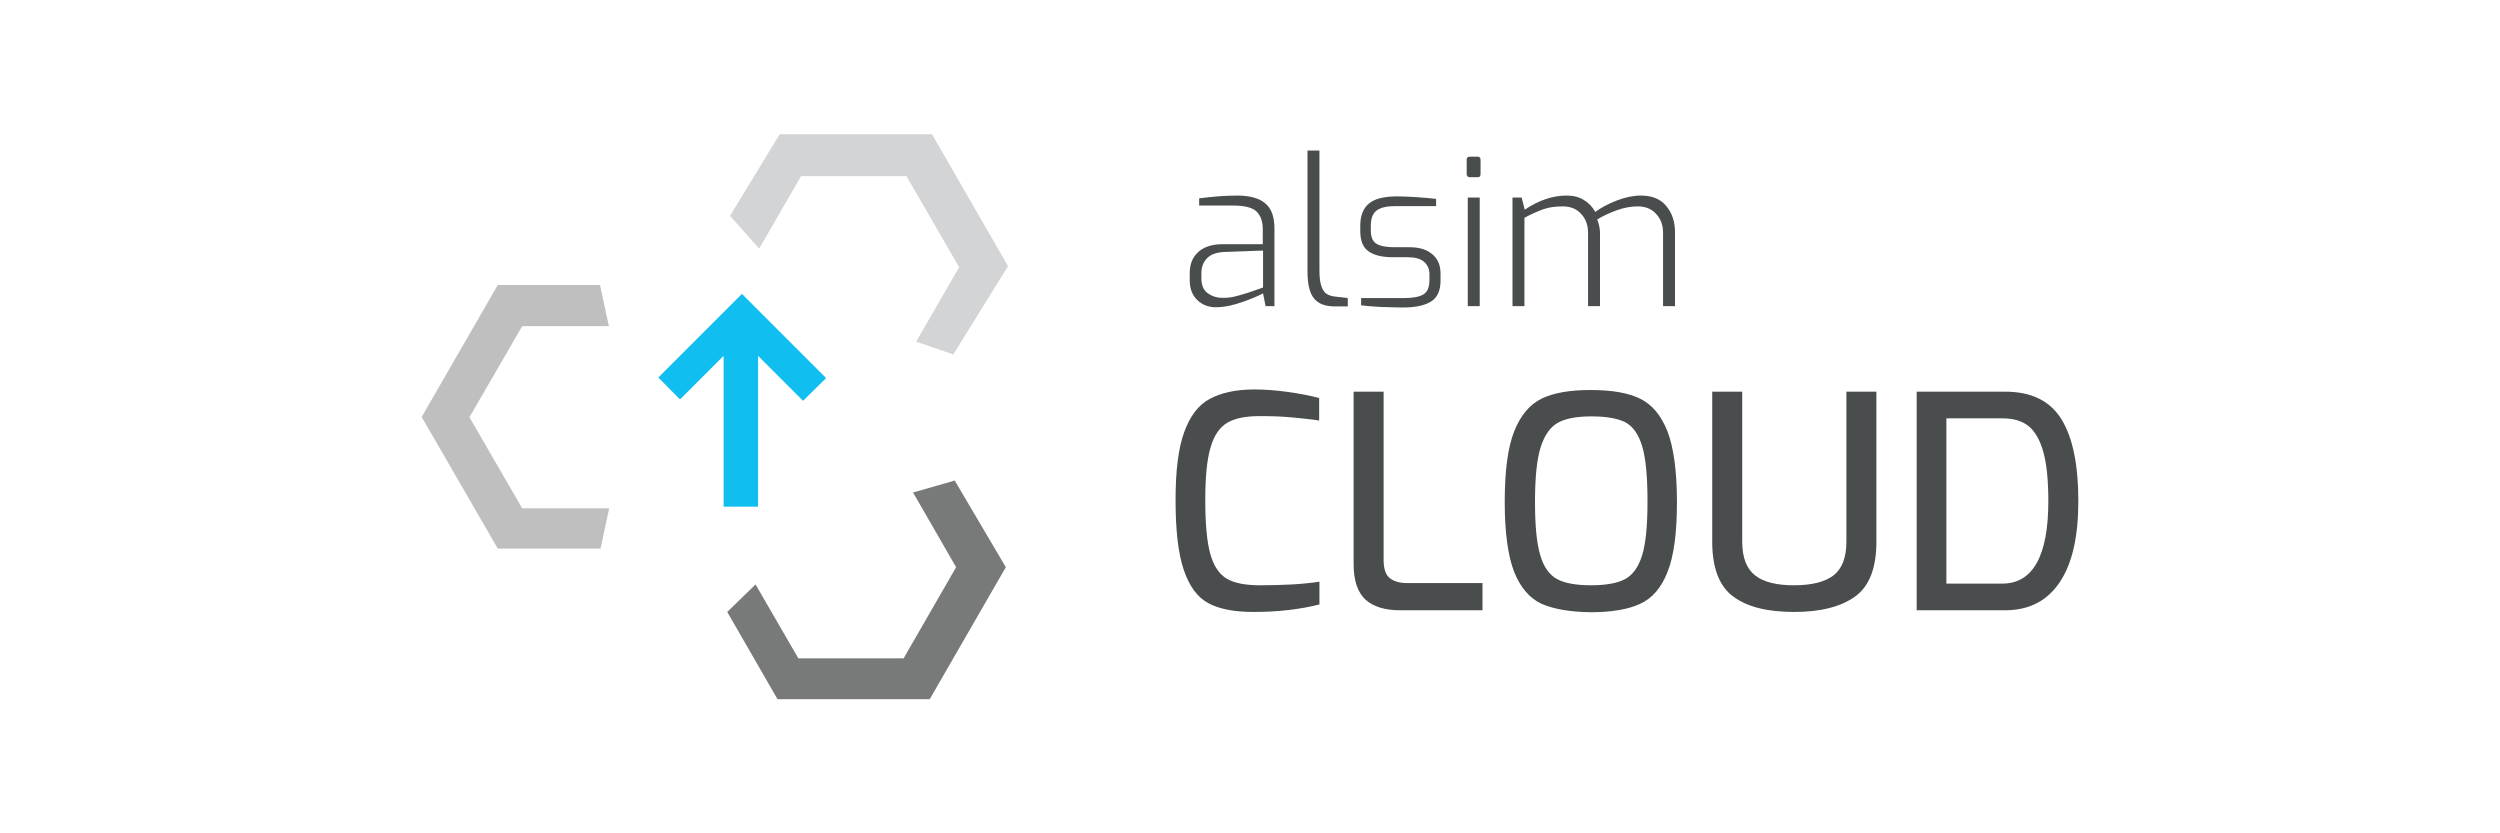 <?xml version="1.0" encoding="utf-8"?>
<!-- Generator: Adobe Illustrator 25.1.0, SVG Export Plug-In . SVG Version: 6.00 Build 0)  -->
<svg version="1.1" id="Layer_1" xmlns="http://www.w3.org/2000/svg" xmlns:xlink="http://www.w3.org/1999/xlink" x="0px" y="0px"
	 viewBox="0 0 900 300" style="enable-background:new 0 0 900 300;" xml:space="preserve">
<style type="text/css">
	.st0{fill:#4A4D4D;}
	.st1{fill:#BFBEBE;}
	.st2{fill:#14BEF0;}
	.st3{fill:#787A7A;}
	.st4{fill:#BFBFC0;}
	.st5{fill:#D3D4D6;}
	.st6{fill:#10BEF0;}
</style>
<g>
	<path class="st0" d="M435.1,217.2c-4-2.1-6.9-6.1-8.9-11.9c-2-5.8-3-14.2-3-25.3c0-10.5,1-18.6,3.1-24.4c2.1-5.8,5.1-9.8,9.2-12
		c4.1-2.2,9.4-3.4,16.1-3.4c3.7,0,7.7,0.3,12,0.9c4.3,0.6,8,1.3,11.3,2.2v8.1c-2.3-0.4-5.4-0.7-9.4-1.1c-4-0.4-8-0.5-12-0.5
		c-5.1,0-9,0.8-11.7,2.4c-2.7,1.6-4.8,4.6-6,8.9c-1.3,4.3-1.9,10.6-1.9,19c0,8.5,0.6,15,1.8,19.3c1.2,4.3,3.2,7.3,5.9,8.9
		c2.7,1.6,6.7,2.4,11.9,2.4c8.6,0,15.8-0.4,21.5-1.3v8.2c-7.1,1.8-15,2.7-23.7,2.7C444.4,220.3,439.1,219.3,435.1,217.2z"/>
	<path class="st0" d="M491.6,215.9c-2.8-2.6-4.3-6.8-4.3-12.8V141h10.8v60.5c0,3.2,0.7,5.4,2.2,6.6c1.5,1.2,3.6,1.8,6.2,1.8h27.2
		v9.8H504C498.6,219.7,494.4,218.4,491.6,215.9z"/>
	<path class="st0" d="M555,217.4c-4.3-2-7.6-5.8-9.9-11.5c-2.2-5.7-3.4-14.1-3.4-25.2c0-11.1,1.1-19.6,3.4-25.4
		c2.3-5.8,5.6-9.7,9.9-11.8c4.3-2.1,10.2-3.1,17.6-3.1c7.5,0,13.5,1,17.8,3.1c4.3,2.1,7.6,6,9.9,11.8c2.2,5.8,3.4,14.3,3.4,25.4
		c0,11.1-1.1,19.5-3.4,25.2c-2.2,5.7-5.5,9.5-9.9,11.5c-4.3,2-10.3,3-17.8,3C565.3,220.3,559.4,219.3,555,217.4z M585,208.5
		c2.8-1.5,4.9-4.4,6.2-8.7c1.3-4.3,1.9-10.7,1.9-19.2c0-8.9-0.6-15.5-1.9-19.9c-1.3-4.3-3.3-7.2-6.1-8.7c-2.8-1.4-6.9-2.1-12.2-2.1
		c-5.1,0-9.1,0.7-11.9,2.2c-2.8,1.5-4.9,4.4-6.3,8.7c-1.4,4.3-2.1,10.9-2.1,19.8c0,8.6,0.6,15,1.9,19.3c1.2,4.2,3.3,7.1,6.1,8.6
		c2.8,1.5,6.9,2.2,12.3,2.2C578,210.7,582.1,210,585,208.5z"/>
	<path class="st0" d="M623.9,214.7c-5-3.7-7.5-10.3-7.5-19.7V141h10.8v54c0,5.8,1.6,9.8,4.7,12.2c3.1,2.4,7.8,3.5,14,3.5
		c6.3,0,11-1.2,14.1-3.5c3.1-2.4,4.7-6.4,4.7-12.2v-54h10.8V195c0,9.4-2.5,16-7.6,19.7c-5.1,3.7-12.4,5.6-22,5.6
		S628.9,218.5,623.9,214.7z"/>
	<path class="st0" d="M690,141h31.8c9.5,0,16.2,3.3,20.3,9.9c4.1,6.6,6.1,16.5,6.1,29.5c0,12.8-2.2,22.5-6.7,29.2
		c-4.5,6.7-11,10.1-19.7,10.1H690V141z M720.8,210.1c11,0,16.6-9.9,16.6-29.7c0-7.5-0.6-13.4-1.8-17.7c-1.2-4.3-3-7.4-5.3-9.3
		c-2.4-1.9-5.5-2.8-9.5-2.8h-20.1v59.5H720.8z"/>
	<polygon class="st4" points="169,150.2 188,117.4 219.2,117.4 216,102.6 179.2,102.6 151.8,150.1 179.2,197.5 216.2,197.5 
		219.3,183 188,183 	"/>
	<polygon class="st3" points="328.7,177.3 344.2,204.2 325.3,237 287.4,237 272,210.4 261.8,220.3 279.9,251.7 334.7,251.7 
		362.1,204.2 343.7,173 	"/>
	<polygon class="st5" points="288.4,63.4 326.3,63.4 345.3,96.2 329.8,123 343.2,127.6 362.9,95.8 335.5,48.3 280.7,48.3 
		262.8,77.7 273.3,89.5 	"/>
	<polygon class="st6" points="260.5,128.1 260.5,182.4 272.9,182.4 272.9,128.1 289.1,144.3 297.4,136.1 267.1,105.8 267.1,105.8 
		267.1,105.8 237,135.9 244.8,143.8 	"/>
	<g>
		<path class="st0" d="M431.1,108.1c-1.8-1.7-2.8-4.1-2.8-7.2v-2.6c0-3.2,1-5.7,3.1-7.6c2.1-1.9,5.1-2.8,8.9-2.8h14.3v-5.4
			c0-2.8-0.8-5-2.3-6.4c-1.5-1.4-4.3-2.1-8.3-2.1h-12.3v-2.6c4.7-0.6,9.3-1,13.7-1c4.6,0,8.1,1,10.2,2.9c2.2,1.9,3.2,4.9,3.2,8.9v28
			h-3.2l-0.9-4.6c-0.3,0.2-1.5,0.8-3.4,1.6c-1.9,0.8-4.1,1.6-6.5,2.3c-2.4,0.7-4.7,1.1-6.8,1.1C435.3,110.7,432.9,109.8,431.1,108.1
			z M445.5,106.5c2.2-0.6,4.1-1.2,5.8-1.8c1.7-0.6,2.8-1,3.4-1.2V90.2L441,90.7c-2.9,0.1-5,0.8-6.4,2.2c-1.4,1.4-2.1,3.2-2.1,5.4
			v1.8c0,2.5,0.7,4.3,2.2,5.4c1.5,1.1,3.2,1.7,5.2,1.7C441.5,107.3,443.4,107.1,445.5,106.5z"/>
		<path class="st0" d="M473.1,107.5c-1.6-1.9-2.4-5.1-2.4-9.7V54.2h4.3v43.1c0,2.4,0.2,4.3,0.7,5.7c0.4,1.3,1.1,2.3,1.9,2.8
			c0.8,0.5,1.9,0.9,3.3,1l4.3,0.5v3h-4.8C477.1,110.3,474.7,109.4,473.1,107.5z"/>
		<path class="st0" d="M496.9,110.5c-3.5-0.2-5.7-0.4-6.9-0.6v-2.6h15.6c3,0,5.3-0.4,6.8-1.3c1.5-0.9,2.2-2.6,2.2-5.3v-1.9
			c0-2-0.7-3.5-2-4.6c-1.3-1.1-3.3-1.6-5.9-1.6h-5.3c-3.8,0-6.7-0.7-8.7-2.1c-2-1.4-3-3.8-3-7.3v-2c0-3.6,1.1-6.3,3.2-8
			c2.1-1.7,5.5-2.5,10-2.5c2.1,0,4.5,0.1,7.4,0.3c2.9,0.2,5.1,0.4,6.7,0.6v2.6h-14.7c-3,0-5.2,0.5-6.6,1.5c-1.4,1-2.2,2.8-2.2,5.4
			V83c0,2.4,0.7,4,2.1,4.8c1.4,0.8,3.5,1.2,6.4,1.2h5.4c3.5,0,6.2,0.8,8.2,2.5c2,1.6,3,4,3,7v2.5c0,3.7-1.2,6.2-3.5,7.6
			c-2.3,1.4-5.6,2.1-10,2.1C503.1,110.7,500.3,110.6,496.9,110.5z"/>
		<path class="st0" d="M528.3,63.5c-0.2-0.2-0.3-0.5-0.3-0.8v-5.2c0-0.7,0.4-1.1,1.1-1.1h2.9c0.6,0,1,0.4,1,1.1v5.2
			c0,0.7-0.3,1.1-1,1.1h-2.9C528.8,63.8,528.5,63.7,528.3,63.5z M528.4,71.1h4.3v39.1h-4.3V71.1z"/>
		<path class="st0" d="M544.6,71.1h3.2l1.1,4.4c5-3.4,10.1-5.1,15.1-5.1c2.4,0,4.4,0.5,6.2,1.6c1.8,1.1,3.1,2.5,4.1,4.3
			c2-1.5,4.6-2.9,7.7-4.1c3.1-1.2,6-1.8,8.7-1.8c4,0,7,1.2,9.1,3.7c2.1,2.5,3.2,5.6,3.2,9.4v26.7h-4.3V83.8c0-2.7-0.8-5-2.5-6.8
			c-1.6-1.8-3.9-2.7-6.6-2.7c-2.3,0-4.7,0.4-7.3,1.3c-2.5,0.9-5,2-7.3,3.4c0.6,1.6,1,3.2,1,4.8v26.4h-4.3V83.8c0-2.7-0.8-5-2.5-6.8
			c-1.6-1.8-3.8-2.7-6.6-2.7c-2.6,0-4.9,0.3-6.9,1s-4.3,1.7-6.9,3.1v31.8h-4.3V71.1z"/>
	</g>
</g>
</svg>
